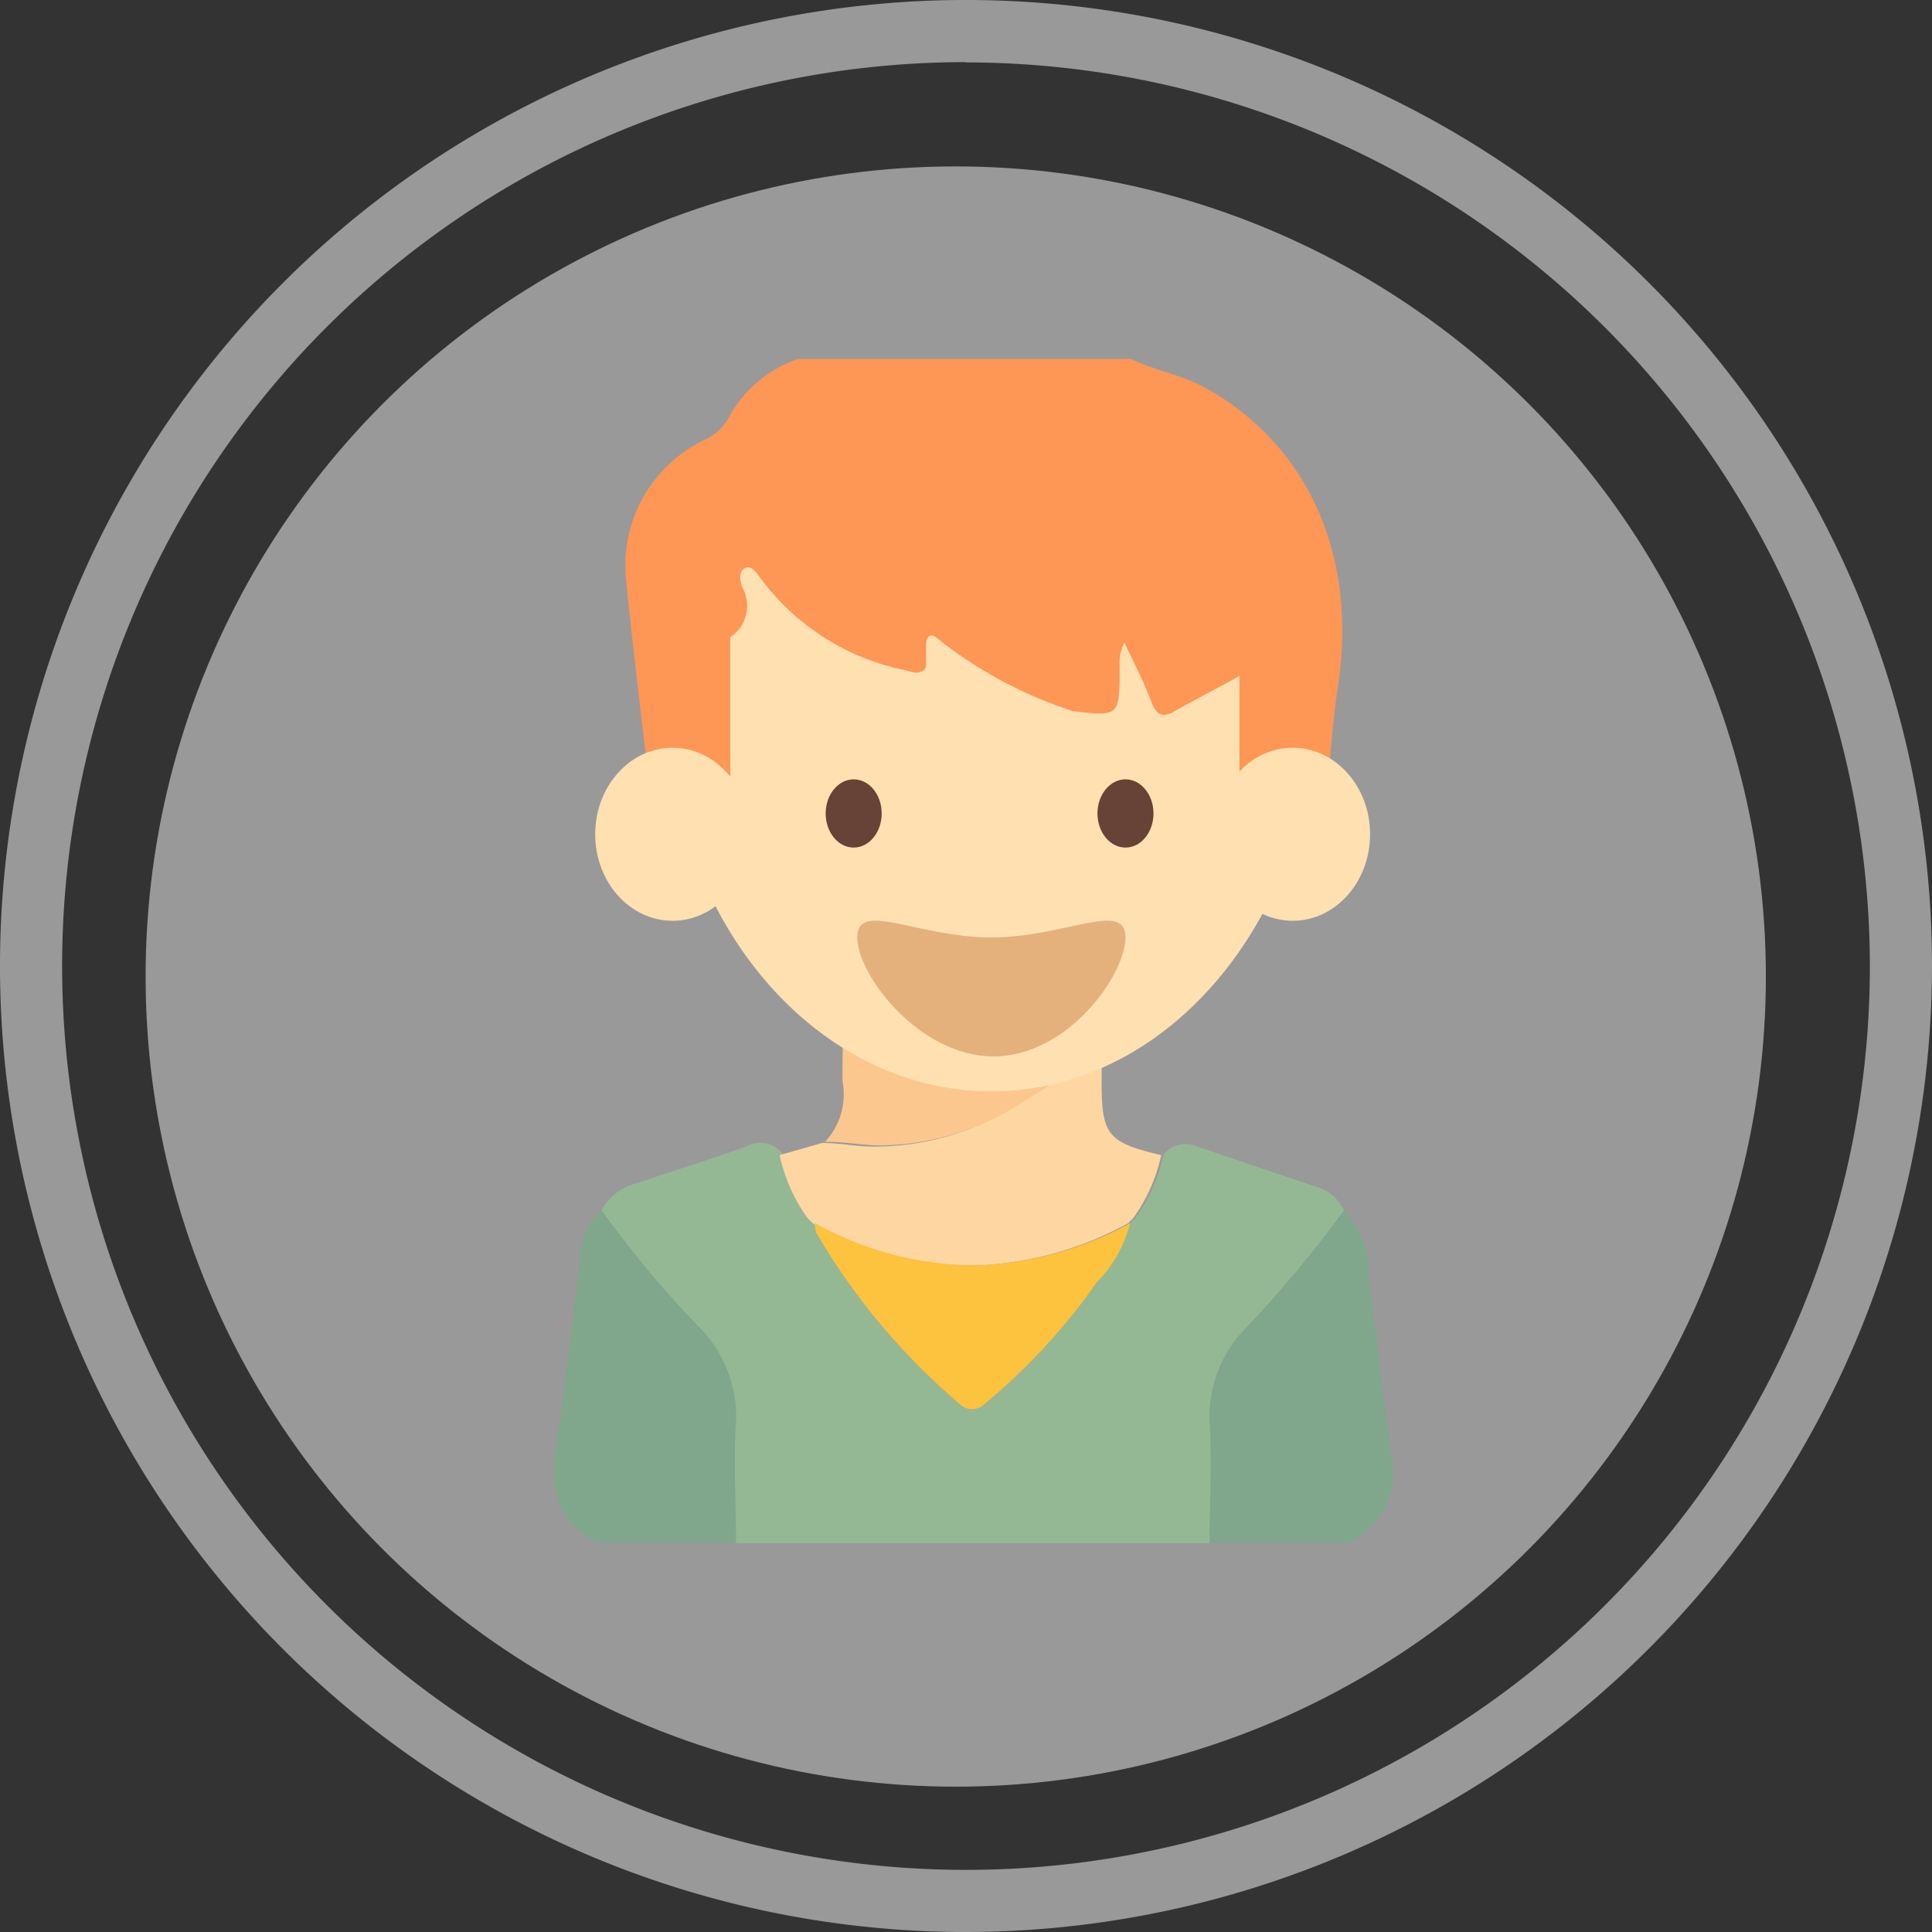 <svg xmlns="http://www.w3.org/2000/svg" viewBox="0 0 69.66 69.66"><rect x="0" y="0" width="69.66" height="69.66" fill="#333333" stroke="none"/><defs><style>.cls-1,.cls-3{fill:#fff;}.cls-1,.cls-2{opacity:0.5;}.cls-4{fill:#95b894;}.cls-5{fill:#80a68b;}.cls-6{fill:#fed6a2;}.cls-7{fill:#fcc78e;}.cls-8{fill:#fdc23e;}.cls-9{fill:#fee0b1;}.cls-10{fill:#e4b17c;}.cls-11{fill:#664336;}.cls-12{fill:#fe9656;}</style></defs><title>Asset 15</title><g id="Layer_2" data-name="Layer 2"><g id="Layer_1-2" data-name="Layer 1"><circle class="cls-1" cx="34.46" cy="35.21" r="29.21"/><g class="cls-2"><path class="cls-3" d="M34.83,69.66A34.83,34.83,0,1,1,69.66,34.83,34.87,34.87,0,0,1,34.83,69.66Zm0-67.42A32.59,32.59,0,1,0,67.42,34.83,32.62,32.62,0,0,0,34.83,2.25Z"/></g><path class="cls-4" d="M21.69,43.64a2,2,0,0,1,1.34-1c1.31-.45,2.64-.85,3.94-1.33a1,1,0,0,1,1.26.31,6.11,6.11,0,0,0,1,2.26l.2.2h0a1,1,0,0,0,0,.37,23.91,23.91,0,0,0,5.12,6.13.66.66,0,0,0,1,0,22.26,22.26,0,0,0,4-4.35,4.61,4.61,0,0,0,1.2-2.13h0l.2-.2a6.13,6.13,0,0,0,1-2.26A1,1,0,0,1,43,41.28c1.46.5,2.93,1,4.39,1.49a1.62,1.62,0,0,1,1.07.87A44.28,44.28,0,0,1,45,47.81a4.51,4.51,0,0,0-1.38,3.42c.1,1.46,0,2.94,0,4.41H26.51c0-1.47-.07-2.94,0-4.41a4.58,4.58,0,0,0-1.38-3.42A38.45,38.45,0,0,1,21.69,43.64Z"/><path class="cls-5" d="M21.69,43.64a38.45,38.45,0,0,0,3.47,4.16,4.58,4.58,0,0,1,1.38,3.42c-.1,1.46,0,2.94,0,4.41h-5C20,54.83,19.8,53.54,20.06,52c.36-2.24.59-4.49.87-6.74A2.21,2.21,0,0,1,21.69,43.64Z"/><path class="cls-5" d="M43.62,55.63c0-1.47.07-2.94,0-4.41A4.51,4.51,0,0,1,45,47.81a44.28,44.28,0,0,0,3.47-4.17,3.4,3.4,0,0,1,.88,2.45c.3,2.12.52,4.24.82,6.36a2.83,2.83,0,0,1-1.54,3.18Z"/><path class="cls-6" d="M39.39,37.56l.33.19c0,.41,0,.82,0,1.23,0,1.95.21,2.21,2.15,2.67a6.13,6.13,0,0,1-1,2.26l-.2.2h0a12.32,12.32,0,0,1-5.54,1.52,11.81,11.81,0,0,1-5.82-1.52h0l-.2-.2a6.11,6.11,0,0,1-1-2.26l1.53-.44c.67,0,1.33.15,2,.13a9.6,9.6,0,0,0,5.11-1.55c.82-.56,1.79-1,2.15-2h0A.39.39,0,0,0,39.39,37.56Z"/><path class="cls-7" d="M30.39,37.37l1.51.57a7.29,7.29,0,0,0,6.4.07l.71-.26c-.37,1-1.33,1.48-2.15,2a9.6,9.6,0,0,1-5.11,1.55c-.65,0-1.31-.14-2-.13A2.52,2.52,0,0,0,30.38,39C30.37,38.43,30.39,37.9,30.39,37.37Z"/><path class="cls-8" d="M29.39,44.1a11.81,11.81,0,0,0,5.82,1.52,12.32,12.32,0,0,0,5.54-1.52,4.61,4.61,0,0,1-1.2,2.13,22.26,22.26,0,0,1-4,4.35.66.66,0,0,1-1,0,23.91,23.91,0,0,1-5.12-6.13A1,1,0,0,1,29.39,44.1Z"/><path class="cls-8" d="M29.2,43.91l.2.2Z"/><path class="cls-8" d="M40.73,44.1l.2-.2Z"/><path class="cls-7" d="M39.39,37.56a.39.39,0,0,1-.39.19A.4.4,0,0,1,39.39,37.56Z"/><path class="cls-9" d="M47.46,25.07c0,7.89-5.24,14.28-11.71,14.28S24,33,24,25.07s5-9,11.48-9S47.46,17.18,47.46,25.07Z"/><path class="cls-10" d="M40.58,33.8c0,1.36-2.09,4.29-4.76,4.29s-4.91-2.93-4.91-4.29,2.16,0,4.83,0S40.58,32.44,40.58,33.8Z"/><ellipse class="cls-11" cx="30.78" cy="29.33" rx="1.01" ry="1.23"/><ellipse class="cls-11" cx="40.58" cy="29.33" rx="1.01" ry="1.23"/><path class="cls-12" d="M43.49,14c-.86-.49-1.84-.63-2.71-1.06h-12a4.53,4.53,0,0,0-2.41,1.94,2,2,0,0,1-1,1,5,5,0,0,0-2.81,4.84c.23,2.47.55,4.94.83,7.41C25,27.52,25,27.52,25,26A3.81,3.81,0,0,1,26.29,23a1.35,1.35,0,0,0,.5-1.77c-.1-.22-.19-.59.06-.74s.44.19.59.38a8.61,8.61,0,0,0,5.18,3.29c.27.06.55.22.77-.11a1,1,0,0,1-.37-.31,1,1,0,0,0,.37.31c0-.27,0-.53,0-.8s.15-.47.41-.23a15.53,15.53,0,0,0,4.89,2.62c1.68.2,1.68.2,1.68-1.65a1.56,1.56,0,0,1,.17-.82c.35.73.72,1.45,1,2.2.19.44.41.5.8.28.92-.52,1.87-1,2.77-1.51.63-.38.9-.18,1,.5a4.94,4.94,0,0,1,.26,1.68c-.12.87.12,1.42,1,1.53a1.87,1.87,0,0,1,.51.24c.11-1.07.19-2.15.34-3.21C49,20.1,47.18,16.06,43.49,14Z"/><rect class="cls-12" x="23.56" y="20.84" width="2.77" height="10.56"/><rect class="cls-12" x="44.69" y="23.12" width="2.77" height="8.28"/><ellipse class="cls-9" cx="24.25" cy="30.08" rx="2.79" ry="3.12"/><ellipse class="cls-9" cx="46.61" cy="30.08" rx="2.79" ry="3.12"/></g></g></svg>